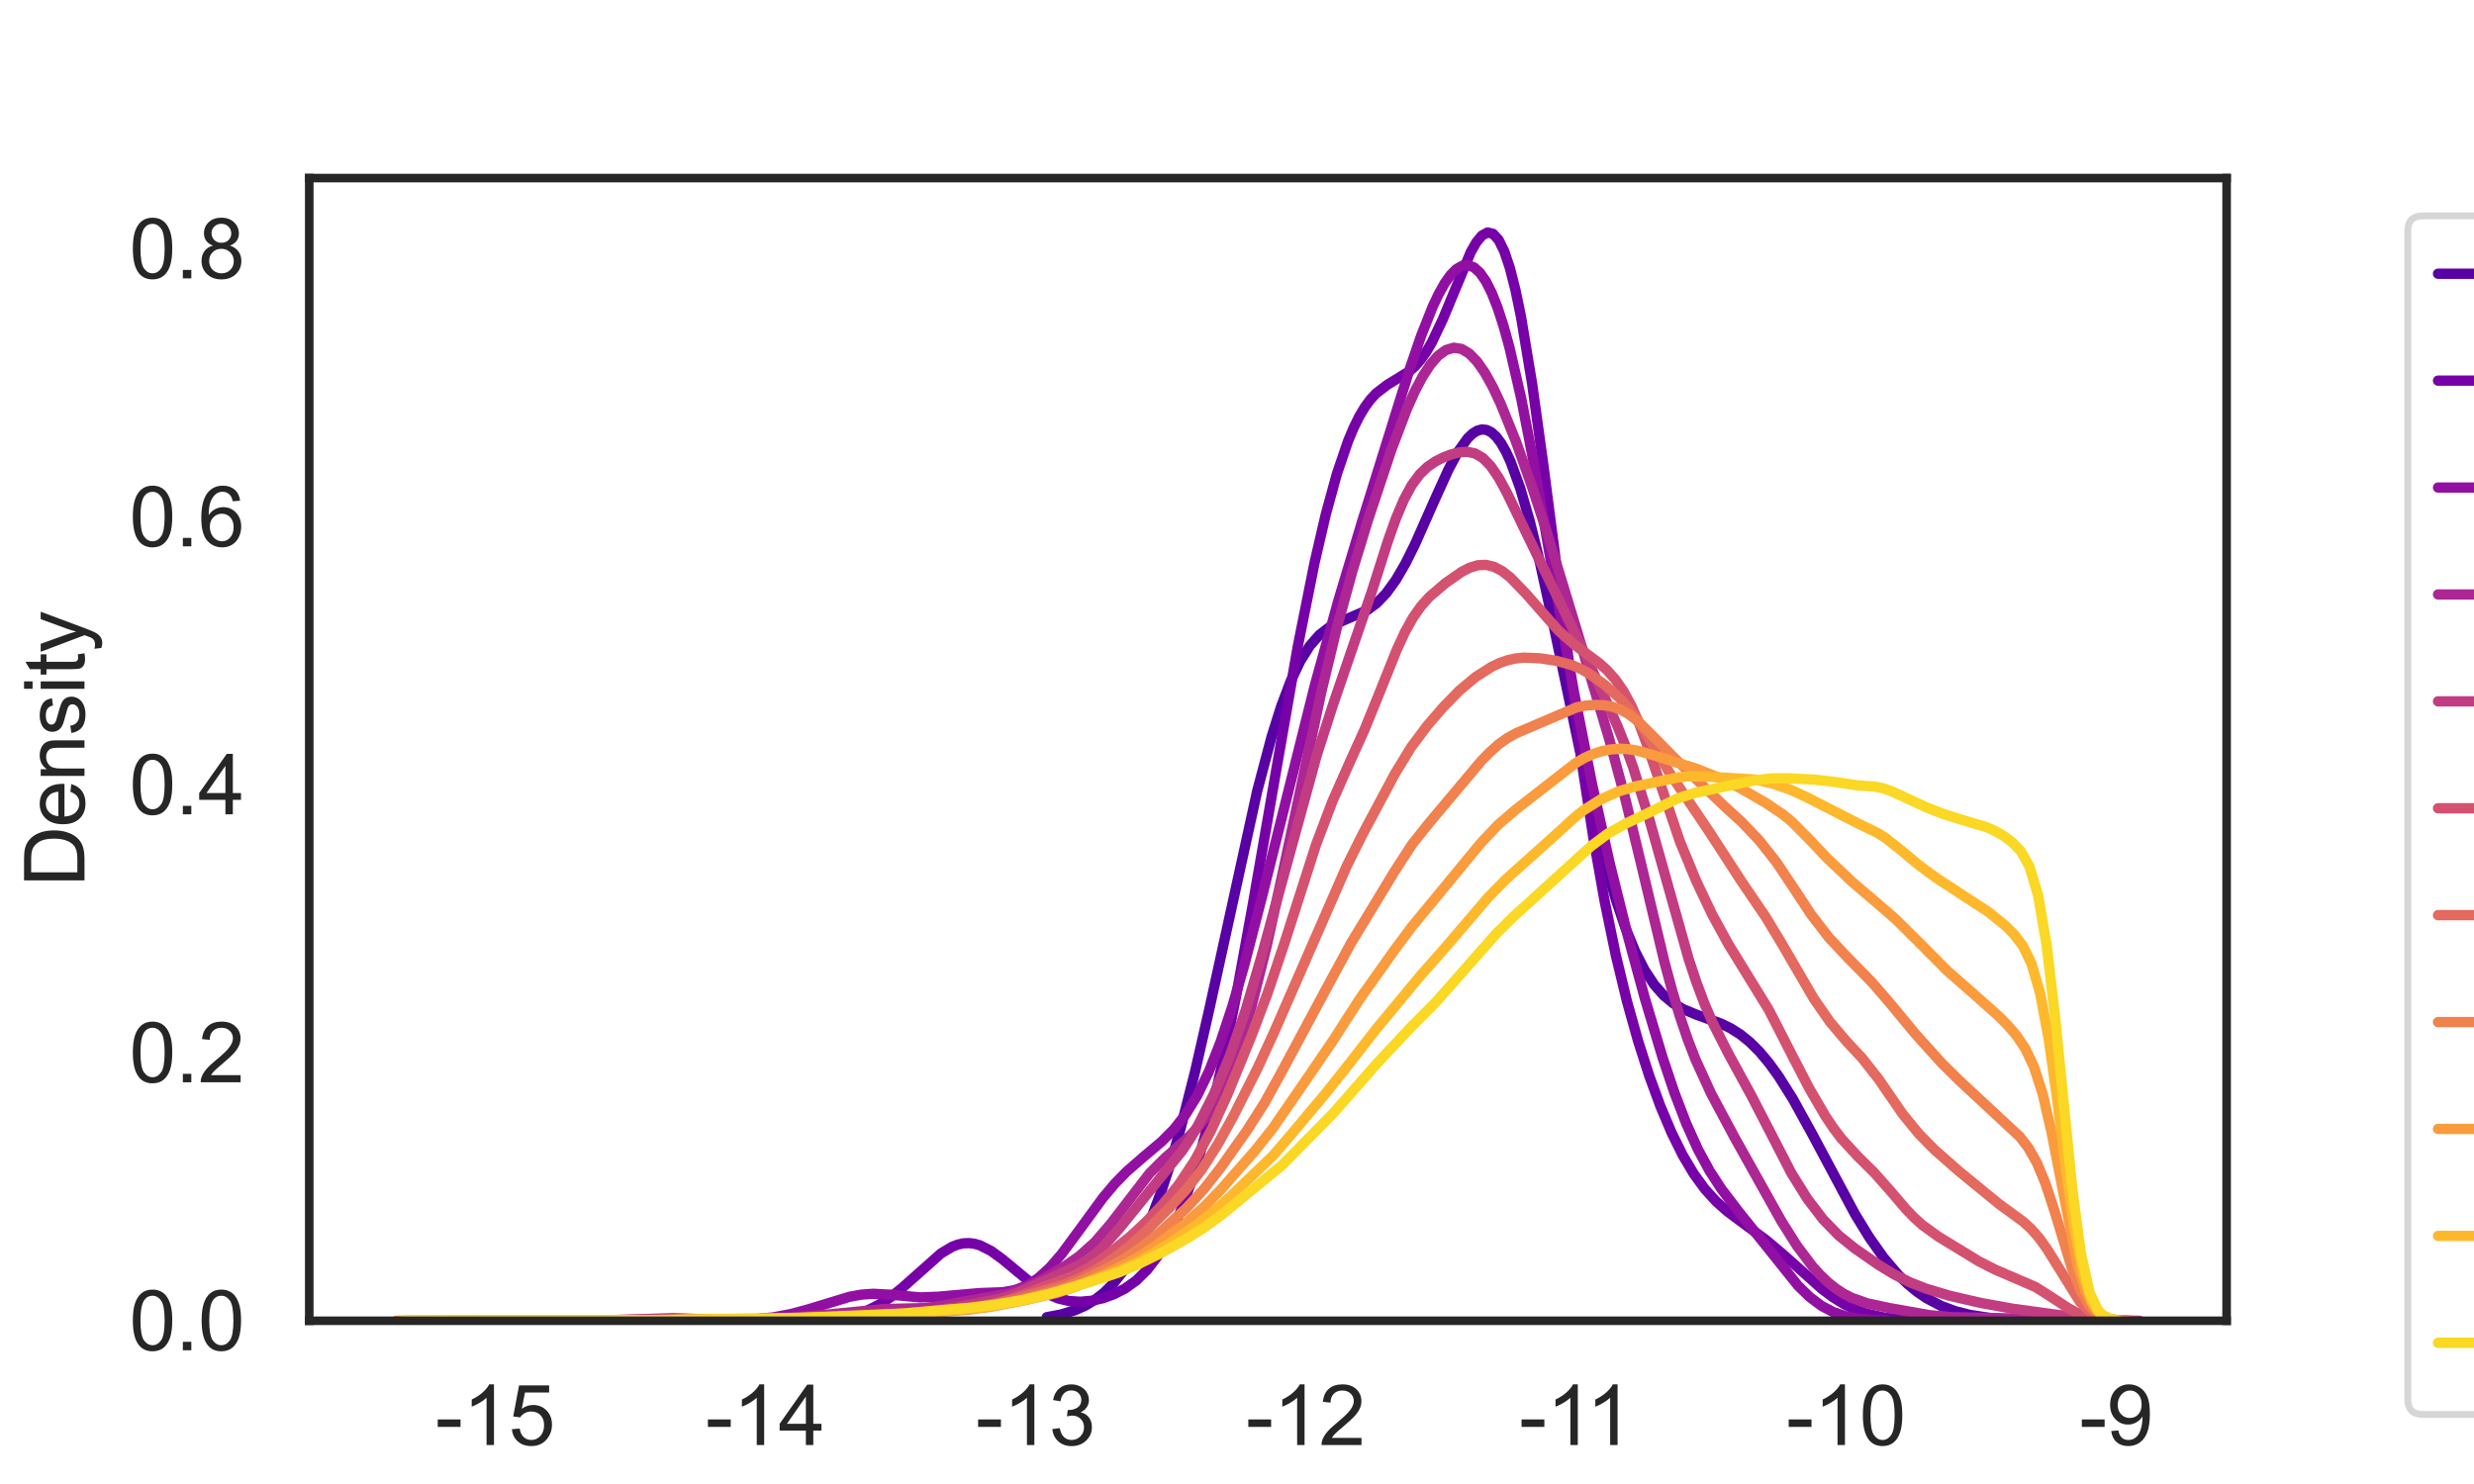 <?xml version="1.0" encoding="utf-8" standalone="no"?>
<!DOCTYPE svg PUBLIC "-//W3C//DTD SVG 1.1//EN"
  "http://www.w3.org/Graphics/SVG/1.1/DTD/svg11.dtd">
<svg xmlns:xlink="http://www.w3.org/1999/xlink" width="360pt" height="216pt" viewBox="0 0 360 216" xmlns="http://www.w3.org/2000/svg" version="1.1">
 <defs>
  <style type="text/css">*{stroke-linejoin: round; stroke-linecap: butt}</style>
 </defs>
 <g id="figure_1">
  <g id="patch_1">
   <path d="M 0 216 
L 360 216 
L 360 0 
L 0 0 
z
" style="fill: #ffffff"/>
  </g>
  <g id="axes_1">
   <g id="patch_2">
    <path d="M 45 192.24 
L 324 192.24 
L 324 25.92 
L 45 25.92 
z
" style="fill: #ffffff"/>
   </g>
   <g id="matplotlib.axis_1">
    <g id="xtick_1">
     <g id="text_1">
      <!-- -15 -->
      <g style="fill: #262626" transform="translate(63.307 210.329) scale(0.12 -0.12)">
       <defs>
        <path id="ArialMT-2d" d="M 203 1375 
L 203 1941 
L 1931 1941 
L 1931 1375 
L 203 1375 
z
" transform="scale(0.016)"/>
        <path id="ArialMT-31" d="M 2384 0 
L 1822 0 
L 1822 3584 
Q 1619 3391 1289 3197 
Q 959 3003 697 2906 
L 697 3450 
Q 1169 3672 1522 3987 
Q 1875 4303 2022 4600 
L 2384 4600 
L 2384 0 
z
" transform="scale(0.016)"/>
        <path id="ArialMT-35" d="M 266 1200 
L 856 1250 
Q 922 819 1161 601 
Q 1400 384 1738 384 
Q 2144 384 2425 690 
Q 2706 997 2706 1503 
Q 2706 1984 2436 2262 
Q 2166 2541 1728 2541 
Q 1456 2541 1237 2417 
Q 1019 2294 894 2097 
L 366 2166 
L 809 4519 
L 3088 4519 
L 3088 3981 
L 1259 3981 
L 1013 2750 
Q 1425 3038 1878 3038 
Q 2478 3038 2890 2622 
Q 3303 2206 3303 1553 
Q 3303 931 2941 478 
Q 2500 -78 1738 -78 
Q 1113 -78 717 272 
Q 322 622 266 1200 
z
" transform="scale(0.016)"/>
       </defs>
       <use xlink:href="#ArialMT-2d"/>
       <use xlink:href="#ArialMT-31" x="33.301"/>
       <use xlink:href="#ArialMT-35" x="88.916"/>
      </g>
     </g>
    </g>
    <g id="xtick_2">
     <g id="text_2">
      <!-- -14 -->
      <g style="fill: #262626" transform="translate(102.623 210.329) scale(0.12 -0.12)">
       <defs>
        <path id="ArialMT-34" d="M 2069 0 
L 2069 1097 
L 81 1097 
L 81 1613 
L 2172 4581 
L 2631 4581 
L 2631 1613 
L 3250 1613 
L 3250 1097 
L 2631 1097 
L 2631 0 
L 2069 0 
z
M 2069 1613 
L 2069 3678 
L 634 1613 
L 2069 1613 
z
" transform="scale(0.016)"/>
       </defs>
       <use xlink:href="#ArialMT-2d"/>
       <use xlink:href="#ArialMT-31" x="33.301"/>
       <use xlink:href="#ArialMT-34" x="88.916"/>
      </g>
     </g>
    </g>
    <g id="xtick_3">
     <g id="text_3">
      <!-- -13 -->
      <g style="fill: #262626" transform="translate(141.94 210.329) scale(0.12 -0.12)">
       <defs>
        <path id="ArialMT-33" d="M 269 1209 
L 831 1284 
Q 928 806 1161 595 
Q 1394 384 1728 384 
Q 2125 384 2398 659 
Q 2672 934 2672 1341 
Q 2672 1728 2419 1979 
Q 2166 2231 1775 2231 
Q 1616 2231 1378 2169 
L 1441 2663 
Q 1497 2656 1531 2656 
Q 1891 2656 2178 2843 
Q 2466 3031 2466 3422 
Q 2466 3731 2256 3934 
Q 2047 4138 1716 4138 
Q 1388 4138 1169 3931 
Q 950 3725 888 3313 
L 325 3413 
Q 428 3978 793 4289 
Q 1159 4600 1703 4600 
Q 2078 4600 2393 4439 
Q 2709 4278 2876 4000 
Q 3044 3722 3044 3409 
Q 3044 3113 2884 2869 
Q 2725 2625 2413 2481 
Q 2819 2388 3044 2092 
Q 3269 1797 3269 1353 
Q 3269 753 2831 336 
Q 2394 -81 1725 -81 
Q 1122 -81 723 278 
Q 325 638 269 1209 
z
" transform="scale(0.016)"/>
       </defs>
       <use xlink:href="#ArialMT-2d"/>
       <use xlink:href="#ArialMT-31" x="33.301"/>
       <use xlink:href="#ArialMT-33" x="88.916"/>
      </g>
     </g>
    </g>
    <g id="xtick_4">
     <g id="text_4">
      <!-- -12 -->
      <g style="fill: #262626" transform="translate(181.257 210.329) scale(0.12 -0.12)">
       <defs>
        <path id="ArialMT-32" d="M 3222 541 
L 3222 0 
L 194 0 
Q 188 203 259 391 
Q 375 700 629 1000 
Q 884 1300 1366 1694 
Q 2113 2306 2375 2664 
Q 2638 3022 2638 3341 
Q 2638 3675 2398 3904 
Q 2159 4134 1775 4134 
Q 1369 4134 1125 3890 
Q 881 3647 878 3216 
L 300 3275 
Q 359 3922 746 4261 
Q 1134 4600 1788 4600 
Q 2447 4600 2831 4234 
Q 3216 3869 3216 3328 
Q 3216 3053 3103 2787 
Q 2991 2522 2730 2228 
Q 2469 1934 1863 1422 
Q 1356 997 1212 845 
Q 1069 694 975 541 
L 3222 541 
z
" transform="scale(0.016)"/>
       </defs>
       <use xlink:href="#ArialMT-2d"/>
       <use xlink:href="#ArialMT-31" x="33.301"/>
       <use xlink:href="#ArialMT-32" x="88.916"/>
      </g>
     </g>
    </g>
    <g id="xtick_5">
     <g id="text_5">
      <!-- -11 -->
      <g style="fill: #262626" transform="translate(221.017 210.329) scale(0.12 -0.12)">
       <use xlink:href="#ArialMT-2d"/>
       <use xlink:href="#ArialMT-31" x="33.301"/>
       <use xlink:href="#ArialMT-31" x="81.541"/>
      </g>
     </g>
    </g>
    <g id="xtick_6">
     <g id="text_6">
      <!-- -10 -->
      <g style="fill: #262626" transform="translate(259.891 210.329) scale(0.12 -0.12)">
       <defs>
        <path id="ArialMT-30" d="M 266 2259 
Q 266 3072 433 3567 
Q 600 4063 929 4331 
Q 1259 4600 1759 4600 
Q 2128 4600 2406 4451 
Q 2684 4303 2865 4023 
Q 3047 3744 3150 3342 
Q 3253 2941 3253 2259 
Q 3253 1453 3087 958 
Q 2922 463 2592 192 
Q 2263 -78 1759 -78 
Q 1097 -78 719 397 
Q 266 969 266 2259 
z
M 844 2259 
Q 844 1131 1108 757 
Q 1372 384 1759 384 
Q 2147 384 2411 759 
Q 2675 1134 2675 2259 
Q 2675 3391 2411 3762 
Q 2147 4134 1753 4134 
Q 1366 4134 1134 3806 
Q 844 3388 844 2259 
z
" transform="scale(0.016)"/>
       </defs>
       <use xlink:href="#ArialMT-2d"/>
       <use xlink:href="#ArialMT-31" x="33.301"/>
       <use xlink:href="#ArialMT-30" x="88.916"/>
      </g>
     </g>
    </g>
    <g id="xtick_7">
     <g id="text_7">
      <!-- -9 -->
      <g style="fill: #262626" transform="translate(302.544 210.329) scale(0.12 -0.12)">
       <defs>
        <path id="ArialMT-39" d="M 350 1059 
L 891 1109 
Q 959 728 1153 556 
Q 1347 384 1650 384 
Q 1909 384 2104 503 
Q 2300 622 2425 820 
Q 2550 1019 2634 1356 
Q 2719 1694 2719 2044 
Q 2719 2081 2716 2156 
Q 2547 1888 2255 1720 
Q 1963 1553 1622 1553 
Q 1053 1553 659 1965 
Q 266 2378 266 3053 
Q 266 3750 677 4175 
Q 1088 4600 1706 4600 
Q 2153 4600 2523 4359 
Q 2894 4119 3086 3673 
Q 3278 3228 3278 2384 
Q 3278 1506 3087 986 
Q 2897 466 2520 194 
Q 2144 -78 1638 -78 
Q 1100 -78 759 220 
Q 419 519 350 1059 
z
M 2653 3081 
Q 2653 3566 2395 3850 
Q 2138 4134 1775 4134 
Q 1400 4134 1122 3828 
Q 844 3522 844 3034 
Q 844 2597 1108 2323 
Q 1372 2050 1759 2050 
Q 2150 2050 2401 2323 
Q 2653 2597 2653 3081 
z
" transform="scale(0.016)"/>
       </defs>
       <use xlink:href="#ArialMT-2d"/>
       <use xlink:href="#ArialMT-39" x="33.301"/>
      </g>
     </g>
    </g>
    <g id="text_8">
     <!-- score -->
     <g style="fill: #262626" transform="translate(169.829 225.304) scale(0.12 -0.12)">
      <defs>
       <path id="ArialMT-73" d="M 197 991 
L 753 1078 
Q 800 744 1014 566 
Q 1228 388 1613 388 
Q 2000 388 2187 545 
Q 2375 703 2375 916 
Q 2375 1106 2209 1216 
Q 2094 1291 1634 1406 
Q 1016 1563 777 1677 
Q 538 1791 414 1992 
Q 291 2194 291 2438 
Q 291 2659 392 2848 
Q 494 3038 669 3163 
Q 800 3259 1026 3326 
Q 1253 3394 1513 3394 
Q 1903 3394 2198 3281 
Q 2494 3169 2634 2976 
Q 2775 2784 2828 2463 
L 2278 2388 
Q 2241 2644 2061 2787 
Q 1881 2931 1553 2931 
Q 1166 2931 1000 2803 
Q 834 2675 834 2503 
Q 834 2394 903 2306 
Q 972 2216 1119 2156 
Q 1203 2125 1616 2013 
Q 2213 1853 2448 1751 
Q 2684 1650 2818 1456 
Q 2953 1263 2953 975 
Q 2953 694 2789 445 
Q 2625 197 2315 61 
Q 2006 -75 1616 -75 
Q 969 -75 630 194 
Q 291 463 197 991 
z
" transform="scale(0.016)"/>
       <path id="ArialMT-63" d="M 2588 1216 
L 3141 1144 
Q 3050 572 2676 248 
Q 2303 -75 1759 -75 
Q 1078 -75 664 370 
Q 250 816 250 1647 
Q 250 2184 428 2587 
Q 606 2991 970 3192 
Q 1334 3394 1763 3394 
Q 2303 3394 2647 3120 
Q 2991 2847 3088 2344 
L 2541 2259 
Q 2463 2594 2264 2762 
Q 2066 2931 1784 2931 
Q 1359 2931 1093 2626 
Q 828 2322 828 1663 
Q 828 994 1084 691 
Q 1341 388 1753 388 
Q 2084 388 2306 591 
Q 2528 794 2588 1216 
z
" transform="scale(0.016)"/>
       <path id="ArialMT-6f" d="M 213 1659 
Q 213 2581 725 3025 
Q 1153 3394 1769 3394 
Q 2453 3394 2887 2945 
Q 3322 2497 3322 1706 
Q 3322 1066 3130 698 
Q 2938 331 2570 128 
Q 2203 -75 1769 -75 
Q 1072 -75 642 372 
Q 213 819 213 1659 
z
M 791 1659 
Q 791 1022 1069 705 
Q 1347 388 1769 388 
Q 2188 388 2466 706 
Q 2744 1025 2744 1678 
Q 2744 2294 2464 2611 
Q 2184 2928 1769 2928 
Q 1347 2928 1069 2612 
Q 791 2297 791 1659 
z
" transform="scale(0.016)"/>
       <path id="ArialMT-72" d="M 416 0 
L 416 3319 
L 922 3319 
L 922 2816 
Q 1116 3169 1280 3281 
Q 1444 3394 1641 3394 
Q 1925 3394 2219 3213 
L 2025 2691 
Q 1819 2813 1613 2813 
Q 1428 2813 1281 2702 
Q 1134 2591 1072 2394 
Q 978 2094 978 1738 
L 978 0 
L 416 0 
z
" transform="scale(0.016)"/>
       <path id="ArialMT-65" d="M 2694 1069 
L 3275 997 
Q 3138 488 2766 206 
Q 2394 -75 1816 -75 
Q 1088 -75 661 373 
Q 234 822 234 1631 
Q 234 2469 665 2931 
Q 1097 3394 1784 3394 
Q 2450 3394 2872 2941 
Q 3294 2488 3294 1666 
Q 3294 1616 3291 1516 
L 816 1516 
Q 847 969 1125 678 
Q 1403 388 1819 388 
Q 2128 388 2347 550 
Q 2566 713 2694 1069 
z
M 847 1978 
L 2700 1978 
Q 2663 2397 2488 2606 
Q 2219 2931 1791 2931 
Q 1403 2931 1139 2672 
Q 875 2413 847 1978 
z
" transform="scale(0.016)"/>
      </defs>
      <use xlink:href="#ArialMT-73"/>
      <use xlink:href="#ArialMT-63" x="50"/>
      <use xlink:href="#ArialMT-6f" x="100"/>
      <use xlink:href="#ArialMT-72" x="155.615"/>
      <use xlink:href="#ArialMT-65" x="188.916"/>
     </g>
    </g>
   </g>
   <g id="matplotlib.axis_2">
    <g id="ytick_1">
     <g id="text_9">
      <!-- 0.0 -->
      <g style="fill: #262626" transform="translate(18.82 196.535) scale(0.12 -0.12)">
       <defs>
        <path id="ArialMT-2e" d="M 581 0 
L 581 641 
L 1222 641 
L 1222 0 
L 581 0 
z
" transform="scale(0.016)"/>
       </defs>
       <use xlink:href="#ArialMT-30"/>
       <use xlink:href="#ArialMT-2e" x="55.615"/>
       <use xlink:href="#ArialMT-30" x="83.398"/>
      </g>
     </g>
    </g>
    <g id="ytick_2">
     <g id="text_10">
      <!-- 0.2 -->
      <g style="fill: #262626" transform="translate(18.82 157.53) scale(0.12 -0.12)">
       <use xlink:href="#ArialMT-30"/>
       <use xlink:href="#ArialMT-2e" x="55.615"/>
       <use xlink:href="#ArialMT-32" x="83.398"/>
      </g>
     </g>
    </g>
    <g id="ytick_3">
     <g id="text_11">
      <!-- 0.4 -->
      <g style="fill: #262626" transform="translate(18.82 118.526) scale(0.12 -0.12)">
       <use xlink:href="#ArialMT-30"/>
       <use xlink:href="#ArialMT-2e" x="55.615"/>
       <use xlink:href="#ArialMT-34" x="83.398"/>
      </g>
     </g>
    </g>
    <g id="ytick_4">
     <g id="text_12">
      <!-- 0.6 -->
      <g style="fill: #262626" transform="translate(18.82 79.522) scale(0.12 -0.12)">
       <defs>
        <path id="ArialMT-36" d="M 3184 3459 
L 2625 3416 
Q 2550 3747 2413 3897 
Q 2184 4138 1850 4138 
Q 1581 4138 1378 3988 
Q 1113 3794 959 3422 
Q 806 3050 800 2363 
Q 1003 2672 1297 2822 
Q 1591 2972 1913 2972 
Q 2475 2972 2870 2558 
Q 3266 2144 3266 1488 
Q 3266 1056 3080 686 
Q 2894 316 2569 119 
Q 2244 -78 1831 -78 
Q 1128 -78 684 439 
Q 241 956 241 2144 
Q 241 3472 731 4075 
Q 1159 4600 1884 4600 
Q 2425 4600 2770 4297 
Q 3116 3994 3184 3459 
z
M 888 1484 
Q 888 1194 1011 928 
Q 1134 663 1356 523 
Q 1578 384 1822 384 
Q 2178 384 2434 671 
Q 2691 959 2691 1453 
Q 2691 1928 2437 2201 
Q 2184 2475 1800 2475 
Q 1419 2475 1153 2201 
Q 888 1928 888 1484 
z
" transform="scale(0.016)"/>
       </defs>
       <use xlink:href="#ArialMT-30"/>
       <use xlink:href="#ArialMT-2e" x="55.615"/>
       <use xlink:href="#ArialMT-36" x="83.398"/>
      </g>
     </g>
    </g>
    <g id="ytick_5">
     <g id="text_13">
      <!-- 0.8 -->
      <g style="fill: #262626" transform="translate(18.82 40.518) scale(0.12 -0.12)">
       <defs>
        <path id="ArialMT-38" d="M 1131 2484 
Q 781 2613 612 2850 
Q 444 3088 444 3419 
Q 444 3919 803 4259 
Q 1163 4600 1759 4600 
Q 2359 4600 2725 4251 
Q 3091 3903 3091 3403 
Q 3091 3084 2923 2848 
Q 2756 2613 2416 2484 
Q 2838 2347 3058 2040 
Q 3278 1734 3278 1309 
Q 3278 722 2862 322 
Q 2447 -78 1769 -78 
Q 1091 -78 675 323 
Q 259 725 259 1325 
Q 259 1772 486 2073 
Q 713 2375 1131 2484 
z
M 1019 3438 
Q 1019 3113 1228 2906 
Q 1438 2700 1772 2700 
Q 2097 2700 2305 2904 
Q 2513 3109 2513 3406 
Q 2513 3716 2298 3927 
Q 2084 4138 1766 4138 
Q 1444 4138 1231 3931 
Q 1019 3725 1019 3438 
z
M 838 1322 
Q 838 1081 952 856 
Q 1066 631 1291 507 
Q 1516 384 1775 384 
Q 2178 384 2440 643 
Q 2703 903 2703 1303 
Q 2703 1709 2433 1975 
Q 2163 2241 1756 2241 
Q 1359 2241 1098 1978 
Q 838 1716 838 1322 
z
" transform="scale(0.016)"/>
       </defs>
       <use xlink:href="#ArialMT-30"/>
       <use xlink:href="#ArialMT-2e" x="55.615"/>
       <use xlink:href="#ArialMT-38" x="83.398"/>
      </g>
     </g>
    </g>
    <g id="text_14">
     <!-- Density -->
     <g style="fill: #262626" transform="translate(12.294 129.086) rotate(-90) scale(0.12 -0.12)">
      <defs>
       <path id="ArialMT-44" d="M 494 0 
L 494 4581 
L 2072 4581 
Q 2606 4581 2888 4516 
Q 3281 4425 3559 4188 
Q 3922 3881 4101 3404 
Q 4281 2928 4281 2316 
Q 4281 1794 4159 1391 
Q 4038 988 3847 723 
Q 3656 459 3429 307 
Q 3203 156 2883 78 
Q 2563 0 2147 0 
L 494 0 
z
M 1100 541 
L 2078 541 
Q 2531 541 2789 625 
Q 3047 709 3200 863 
Q 3416 1078 3536 1442 
Q 3656 1806 3656 2325 
Q 3656 3044 3420 3430 
Q 3184 3816 2847 3947 
Q 2603 4041 2063 4041 
L 1100 4041 
L 1100 541 
z
" transform="scale(0.016)"/>
       <path id="ArialMT-6e" d="M 422 0 
L 422 3319 
L 928 3319 
L 928 2847 
Q 1294 3394 1984 3394 
Q 2284 3394 2536 3286 
Q 2788 3178 2913 3003 
Q 3038 2828 3088 2588 
Q 3119 2431 3119 2041 
L 3119 0 
L 2556 0 
L 2556 2019 
Q 2556 2363 2490 2533 
Q 2425 2703 2258 2804 
Q 2091 2906 1866 2906 
Q 1506 2906 1245 2678 
Q 984 2450 984 1813 
L 984 0 
L 422 0 
z
" transform="scale(0.016)"/>
       <path id="ArialMT-69" d="M 425 3934 
L 425 4581 
L 988 4581 
L 988 3934 
L 425 3934 
z
M 425 0 
L 425 3319 
L 988 3319 
L 988 0 
L 425 0 
z
" transform="scale(0.016)"/>
       <path id="ArialMT-74" d="M 1650 503 
L 1731 6 
Q 1494 -44 1306 -44 
Q 1000 -44 831 53 
Q 663 150 594 308 
Q 525 466 525 972 
L 525 2881 
L 113 2881 
L 113 3319 
L 525 3319 
L 525 4141 
L 1084 4478 
L 1084 3319 
L 1650 3319 
L 1650 2881 
L 1084 2881 
L 1084 941 
Q 1084 700 1114 631 
Q 1144 563 1211 522 
Q 1278 481 1403 481 
Q 1497 481 1650 503 
z
" transform="scale(0.016)"/>
       <path id="ArialMT-79" d="M 397 -1278 
L 334 -750 
Q 519 -800 656 -800 
Q 844 -800 956 -737 
Q 1069 -675 1141 -563 
Q 1194 -478 1313 -144 
Q 1328 -97 1363 -6 
L 103 3319 
L 709 3319 
L 1400 1397 
Q 1534 1031 1641 628 
Q 1738 1016 1872 1384 
L 2581 3319 
L 3144 3319 
L 1881 -56 
Q 1678 -603 1566 -809 
Q 1416 -1088 1222 -1217 
Q 1028 -1347 759 -1347 
Q 597 -1347 397 -1278 
z
" transform="scale(0.016)"/>
      </defs>
      <use xlink:href="#ArialMT-44"/>
      <use xlink:href="#ArialMT-65" x="72.217"/>
      <use xlink:href="#ArialMT-6e" x="127.832"/>
      <use xlink:href="#ArialMT-73" x="183.447"/>
      <use xlink:href="#ArialMT-69" x="233.447"/>
      <use xlink:href="#ArialMT-74" x="255.664"/>
      <use xlink:href="#ArialMT-79" x="283.447"/>
     </g>
    </g>
   </g>
   <g id="line2d_1">
    <path d="M 152.319 191.719 
L 154.407 191.323 
L 156.494 190.677 
L 157.886 190.052 
L 159.278 189.222 
L 160.67 188.138 
L 162.061 186.749 
L 163.453 184.996 
L 164.845 182.825 
L 166.237 180.182 
L 167.628 177.022 
L 169.02 173.313 
L 170.412 169.039 
L 171.804 164.208 
L 173.891 155.999 
L 175.979 146.852 
L 182.937 115.145 
L 185.025 107.265 
L 186.417 102.84 
L 187.809 99.154 
L 189.2 96.221 
L 190.592 94.003 
L 191.984 92.42 
L 193.375 91.345 
L 194.767 90.624 
L 198.942 88.814 
L 200.334 87.781 
L 201.726 86.329 
L 203.118 84.407 
L 204.509 82.017 
L 205.901 79.221 
L 208.685 72.931 
L 210.772 68.339 
L 212.164 65.752 
L 213.556 63.803 
L 214.252 63.132 
L 214.947 62.693 
L 215.643 62.504 
L 216.339 62.581 
L 217.035 62.935 
L 217.731 63.575 
L 218.427 64.504 
L 219.123 65.722 
L 219.818 67.225 
L 221.21 71.049 
L 222.602 75.864 
L 223.994 81.507 
L 226.081 91.074 
L 231.648 117.642 
L 233.736 126.096 
L 235.128 130.921 
L 236.519 135.04 
L 237.911 138.448 
L 239.303 141.18 
L 240.695 143.297 
L 242.086 144.884 
L 243.478 146.038 
L 244.87 146.865 
L 246.957 147.73 
L 250.437 148.988 
L 251.828 149.67 
L 253.22 150.55 
L 254.612 151.669 
L 256.004 153.052 
L 257.395 154.707 
L 258.787 156.625 
L 260.875 159.945 
L 263.658 164.977 
L 269.921 176.704 
L 272.009 180.11 
L 274.096 183.063 
L 276.184 185.517 
L 277.576 186.875 
L 278.967 188.021 
L 280.359 188.971 
L 282.447 190.072 
L 284.534 190.85 
L 286.622 191.378 
L 289.405 191.808 
L 290.797 191.941 
L 290.797 191.941 
" clip-path="url(#pe34cc90777)" style="fill: none; stroke: #5801a4; stroke-width: 1.5; stroke-linecap: round"/>
   </g>
   <g id="line2d_2">
    <path d="M 117.439 192.176 
L 120.685 191.996 
L 123.12 191.657 
L 124.743 191.26 
L 126.366 190.674 
L 127.989 189.858 
L 129.613 188.793 
L 131.236 187.495 
L 136.917 182.445 
L 138.54 181.473 
L 139.352 181.16 
L 140.163 180.979 
L 140.975 180.936 
L 141.786 181.032 
L 142.598 181.262 
L 144.221 182.081 
L 145.844 183.266 
L 150.714 187.291 
L 152.337 188.292 
L 153.96 188.987 
L 155.583 189.372 
L 157.206 189.472 
L 158.83 189.328 
L 160.453 188.965 
L 162.076 188.386 
L 163.699 187.555 
L 165.322 186.396 
L 166.945 184.807 
L 168.569 182.667 
L 170.192 179.852 
L 171.815 176.254 
L 173.438 171.785 
L 175.061 166.388 
L 176.684 160.043 
L 178.308 152.779 
L 179.931 144.677 
L 182.365 131.289 
L 188.858 94.013 
L 191.293 81.866 
L 192.916 74.882 
L 194.539 68.961 
L 196.162 64.199 
L 196.974 62.265 
L 197.785 60.624 
L 198.597 59.261 
L 199.409 58.156 
L 200.22 57.276 
L 201.843 56.025 
L 205.09 54.031 
L 205.901 53.301 
L 206.713 52.379 
L 207.524 51.235 
L 208.336 49.858 
L 209.959 46.443 
L 214.017 36.683 
L 214.829 35.264 
L 215.64 34.281 
L 216.452 33.84 
L 217.263 34.03 
L 218.075 34.924 
L 218.887 36.568 
L 219.698 38.985 
L 220.51 42.168 
L 221.321 46.083 
L 222.944 55.855 
L 224.568 67.59 
L 230.249 111.463 
L 231.872 122.015 
L 233.495 131.172 
L 235.118 139.014 
L 236.741 145.73 
L 238.365 151.531 
L 239.988 156.589 
L 241.611 161.016 
L 243.234 164.862 
L 244.857 168.145 
L 246.48 170.878 
L 248.104 173.097 
L 249.727 174.874 
L 251.35 176.316 
L 253.785 178.133 
L 257.031 180.526 
L 259.466 182.577 
L 265.147 187.642 
L 266.77 188.846 
L 268.393 189.843 
L 270.016 190.623 
L 271.639 191.199 
L 274.074 191.749 
L 276.509 192.032 
L 278.944 192.161 
L 278.944 192.161 
" clip-path="url(#pe34cc90777)" style="fill: none; stroke: #7701a8; stroke-width: 1.5; stroke-linecap: round"/>
   </g>
   <g id="line2d_3">
    <path d="M 103.909 192.226 
L 109.052 192.089 
L 112.482 191.752 
L 115.053 191.269 
L 117.625 190.577 
L 123.626 188.747 
L 125.341 188.436 
L 127.055 188.313 
L 129.627 188.449 
L 133.914 188.839 
L 136.485 188.741 
L 142.486 188.212 
L 145.916 188.087 
L 147.63 187.79 
L 149.345 187.146 
L 151.059 186.056 
L 152.774 184.496 
L 154.488 182.514 
L 157.06 179.034 
L 160.489 174.343 
L 162.204 172.303 
L 163.919 170.543 
L 166.49 168.306 
L 169.062 166.137 
L 170.777 164.418 
L 172.491 162.254 
L 174.206 159.471 
L 175.921 155.938 
L 177.635 151.581 
L 179.35 146.395 
L 181.064 140.461 
L 183.636 130.527 
L 191.352 99.65 
L 194.781 87.311 
L 198.21 75.907 
L 205.068 53.904 
L 206.783 48.9 
L 208.497 44.58 
L 209.355 42.772 
L 210.212 41.247 
L 211.069 40.038 
L 211.926 39.174 
L 212.784 38.685 
L 213.641 38.596 
L 214.498 38.928 
L 215.356 39.703 
L 216.213 40.937 
L 217.07 42.639 
L 217.927 44.814 
L 218.785 47.458 
L 219.642 50.557 
L 221.356 58.003 
L 223.071 66.807 
L 226.5 86.45 
L 229.072 100.939 
L 231.644 114.028 
L 234.216 125.57 
L 236.788 135.904 
L 239.359 145.354 
L 241.931 153.932 
L 243.646 159.027 
L 245.36 163.504 
L 247.075 167.304 
L 248.79 170.456 
L 250.504 173.083 
L 253.076 176.452 
L 261.649 187.144 
L 263.363 188.805 
L 265.078 190.086 
L 266.792 190.987 
L 268.507 191.566 
L 270.222 191.906 
L 272.793 192.14 
L 274.508 192.2 
L 274.508 192.2 
" clip-path="url(#pe34cc90777)" style="fill: none; stroke: #920fa3; stroke-width: 1.5; stroke-linecap: round"/>
   </g>
   <g id="line2d_4">
    <path d="M 82.193 192.237 
L 90.135 192.113 
L 98.077 191.856 
L 103.75 192.073 
L 108.289 192.143 
L 112.827 191.971 
L 118.5 191.525 
L 128.711 190.529 
L 134.384 190.398 
L 136.654 190.119 
L 146.865 188.257 
L 149.134 187.453 
L 151.404 186.356 
L 154.807 184.394 
L 157.077 182.818 
L 159.346 180.779 
L 161.615 178.141 
L 167.288 170.767 
L 169.557 168.518 
L 172.961 165.501 
L 174.096 164.315 
L 175.23 162.919 
L 176.365 161.248 
L 177.499 159.237 
L 178.634 156.825 
L 179.769 153.961 
L 180.903 150.61 
L 182.038 146.766 
L 184.307 137.734 
L 186.576 127.408 
L 192.249 100.799 
L 194.519 91.405 
L 196.788 83.127 
L 199.057 75.698 
L 202.461 65.469 
L 204.73 59.503 
L 205.865 56.967 
L 206.999 54.809 
L 208.134 53.067 
L 209.268 51.773 
L 210.403 50.949 
L 211.538 50.614 
L 212.672 50.784 
L 213.807 51.462 
L 214.941 52.634 
L 216.076 54.269 
L 217.211 56.316 
L 218.345 58.716 
L 220.614 64.327 
L 222.884 70.701 
L 225.153 77.641 
L 229.691 92.576 
L 234.23 107.824 
L 236.499 116.231 
L 238.768 125.606 
L 242.172 139.902 
L 243.307 144.13 
L 244.441 147.92 
L 245.576 151.261 
L 246.71 154.195 
L 248.98 159.162 
L 252.383 165.522 
L 259.191 177.695 
L 261.46 181.299 
L 263.729 184.312 
L 264.864 185.565 
L 265.999 186.645 
L 267.133 187.553 
L 268.268 188.295 
L 269.402 188.885 
L 271.672 189.691 
L 275.076 190.417 
L 280.749 191.42 
L 284.152 191.723 
L 288.691 191.807 
L 295.498 191.949 
L 304.575 192.223 
L 307.979 192.238 
L 307.979 192.238 
" clip-path="url(#pe34cc90777)" style="fill: none; stroke: #ac2694; stroke-width: 1.5; stroke-linecap: round"/>
   </g>
   <g id="line2d_5">
    <path d="M 82.24 192.238 
L 90.298 192.12 
L 96.054 191.999 
L 109.868 192.012 
L 131.74 191.126 
L 135.193 190.867 
L 138.646 190.346 
L 145.553 189.05 
L 147.856 188.27 
L 152.46 186.215 
L 157.065 184.12 
L 158.216 183.403 
L 159.367 182.52 
L 160.518 181.457 
L 162.82 178.875 
L 172.03 167.479 
L 173.181 165.743 
L 174.332 163.8 
L 176.634 159.25 
L 178.936 153.741 
L 181.239 147.092 
L 183.541 139.305 
L 191.599 109.945 
L 193.901 102.775 
L 199.657 85.983 
L 201.959 78.744 
L 203.111 75.504 
L 204.262 72.771 
L 205.413 70.631 
L 206.564 69.06 
L 207.715 67.951 
L 208.866 67.165 
L 210.017 66.584 
L 211.169 66.144 
L 212.32 65.846 
L 213.471 65.759 
L 214.622 65.991 
L 215.773 66.659 
L 216.924 67.841 
L 218.075 69.532 
L 219.227 71.637 
L 230.738 95.393 
L 235.343 105.642 
L 236.494 108.516 
L 237.645 111.697 
L 239.947 119.073 
L 245.703 139.521 
L 246.854 142.984 
L 248.005 146.05 
L 249.156 148.733 
L 251.459 153.27 
L 254.912 159.595 
L 260.668 170.751 
L 262.97 174.453 
L 265.272 177.474 
L 267.575 179.835 
L 269.877 181.696 
L 273.33 184.09 
L 275.633 185.5 
L 277.935 186.655 
L 280.237 187.556 
L 283.691 188.598 
L 288.295 189.663 
L 292.9 190.489 
L 304.411 192.069 
L 307.865 192.212 
L 311.318 192.238 
L 311.318 192.238 
" clip-path="url(#pe34cc90777)" style="fill: none; stroke: #c23c81; stroke-width: 1.5; stroke-linecap: round"/>
   </g>
   <g id="line2d_6">
    <path d="M 76.216 192.24 
L 91.51 192.147 
L 99.745 192.078 
L 111.509 192.03 
L 127.979 191.506 
L 142.096 190.322 
L 144.449 189.874 
L 146.802 189.166 
L 156.213 185.725 
L 158.566 184.465 
L 160.919 182.836 
L 164.448 179.991 
L 166.801 177.813 
L 169.154 175.342 
L 171.507 172.448 
L 173.859 168.907 
L 176.212 164.558 
L 178.565 159.417 
L 182.094 150.791 
L 184.447 144.568 
L 186.8 137.594 
L 191.506 122.92 
L 193.859 116.699 
L 196.211 111.38 
L 198.564 106.186 
L 200.917 100.391 
L 203.27 94.518 
L 204.446 91.976 
L 205.623 89.867 
L 206.799 88.2 
L 207.976 86.894 
L 210.328 84.877 
L 212.681 83.238 
L 213.858 82.635 
L 215.034 82.273 
L 216.211 82.216 
L 217.387 82.495 
L 218.563 83.111 
L 219.74 84.022 
L 222.093 86.458 
L 226.798 91.81 
L 229.151 93.884 
L 232.68 96.5 
L 233.857 97.558 
L 235.033 98.875 
L 236.21 100.565 
L 237.386 102.73 
L 238.563 105.425 
L 239.739 108.605 
L 244.445 122.48 
L 246.798 128.174 
L 249.15 133.126 
L 251.503 137.426 
L 257.385 146.986 
L 260.915 153.878 
L 263.267 158.41 
L 265.62 162.446 
L 266.797 164.201 
L 267.973 165.752 
L 270.326 168.31 
L 272.679 170.635 
L 275.032 173.285 
L 277.384 176.04 
L 278.561 177.257 
L 279.737 178.313 
L 282.09 180.016 
L 287.972 183.597 
L 290.325 184.797 
L 296.207 187.332 
L 298.56 188.83 
L 300.913 190.377 
L 302.089 191.009 
L 303.266 191.491 
L 304.442 191.823 
L 306.795 192.143 
L 310.324 192.235 
L 310.324 192.235 
" clip-path="url(#pe34cc90777)" style="fill: none; stroke: #d45270; stroke-width: 1.5; stroke-linecap: round"/>
   </g>
   <g id="line2d_7">
    <path d="M 76.362 192.24 
L 93.947 192.129 
L 102.154 192.108 
L 113.877 192.04 
L 122.084 191.837 
L 125.601 191.731 
L 130.29 191.278 
L 136.152 190.756 
L 140.841 190.374 
L 144.358 189.839 
L 147.875 189.011 
L 154.91 186.971 
L 157.254 186.016 
L 159.599 184.755 
L 161.944 183.232 
L 164.288 181.431 
L 166.633 179.319 
L 170.15 175.815 
L 172.495 173.281 
L 174.839 170.271 
L 177.184 166.59 
L 179.529 162.343 
L 183.046 155.36 
L 185.391 150.255 
L 195.942 126.114 
L 198.286 121.405 
L 202.976 112.623 
L 205.32 108.78 
L 207.665 105.637 
L 210.01 102.922 
L 212.355 100.517 
L 214.699 98.558 
L 217.044 97.058 
L 218.216 96.499 
L 219.389 96.091 
L 220.561 95.835 
L 221.733 95.72 
L 224.078 95.814 
L 226.423 96.177 
L 228.767 96.817 
L 229.94 97.322 
L 231.112 97.976 
L 233.457 99.642 
L 235.802 101.713 
L 236.974 103.01 
L 238.146 104.561 
L 240.491 108.354 
L 242.836 112.324 
L 245.18 115.815 
L 248.697 121.027 
L 253.387 128.257 
L 256.904 133.427 
L 259.248 137.307 
L 263.938 145.36 
L 266.283 148.741 
L 268.627 151.505 
L 270.972 154.025 
L 273.317 157.001 
L 276.834 162.111 
L 279.178 164.984 
L 281.523 167.37 
L 285.04 170.462 
L 290.902 175.259 
L 294.419 177.827 
L 295.591 178.9 
L 296.764 180.243 
L 297.936 181.902 
L 302.625 189.428 
L 303.798 190.632 
L 304.97 191.415 
L 306.142 191.863 
L 307.315 192.087 
L 309.659 192.222 
L 309.659 192.222 
" clip-path="url(#pe34cc90777)" style="fill: none; stroke: #e4695e; stroke-width: 1.5; stroke-linecap: round"/>
   </g>
   <g id="line2d_8">
    <path d="M 57.682 192.24 
L 96.837 192.126 
L 115.783 191.953 
L 122.098 191.818 
L 127.15 191.687 
L 141.044 190.608 
L 144.833 190.044 
L 148.622 189.162 
L 154.937 187.398 
L 157.463 186.39 
L 161.253 184.533 
L 163.779 183.109 
L 166.305 181.372 
L 168.831 179.305 
L 172.62 175.855 
L 175.146 173.124 
L 177.672 169.886 
L 181.462 164.517 
L 183.988 160.557 
L 186.514 155.991 
L 192.829 144.206 
L 196.618 137.224 
L 202.934 126.818 
L 205.46 122.918 
L 207.986 119.751 
L 215.564 110.728 
L 216.827 109.443 
L 218.09 108.32 
L 219.353 107.413 
L 220.616 106.723 
L 229.458 102.946 
L 230.721 102.703 
L 231.984 102.604 
L 233.247 102.636 
L 234.51 102.832 
L 235.773 103.256 
L 237.036 103.958 
L 238.299 104.935 
L 240.825 107.448 
L 243.352 110.027 
L 248.404 114.949 
L 250.93 117.353 
L 253.456 119.662 
L 255.982 122.308 
L 258.508 125.52 
L 261.034 129.302 
L 263.56 133.137 
L 266.087 136.416 
L 268.613 139.117 
L 272.402 142.986 
L 274.928 145.908 
L 278.717 150.491 
L 282.506 154.698 
L 285.032 157.203 
L 293.874 165.415 
L 295.137 167.035 
L 296.4 169.262 
L 297.663 172.312 
L 298.926 176.157 
L 301.452 184.474 
L 302.715 187.75 
L 303.978 189.981 
L 305.241 191.26 
L 306.504 191.876 
L 307.768 192.125 
L 309.031 192.209 
L 309.031 192.209 
" clip-path="url(#pe34cc90777)" style="fill: none; stroke: #f1814d; stroke-width: 1.5; stroke-linecap: round"/>
   </g>
   <g id="line2d_9">
    <path d="M 58.169 192.24 
L 94.656 192.136 
L 109.754 192.07 
L 116.045 191.941 
L 131.144 191.363 
L 143.725 190.263 
L 148.758 189.332 
L 153.791 188.164 
L 156.307 187.351 
L 160.082 185.756 
L 163.856 183.969 
L 166.373 182.524 
L 168.889 180.778 
L 172.664 177.909 
L 175.18 175.683 
L 177.697 173.09 
L 182.729 167.359 
L 185.246 164.17 
L 190.278 156.863 
L 194.053 151.319 
L 197.828 145.442 
L 202.86 138.353 
L 205.377 134.965 
L 215.442 122.753 
L 217.959 120.08 
L 220.475 117.907 
L 229.282 111.057 
L 230.541 110.326 
L 231.799 109.755 
L 233.057 109.346 
L 234.315 109.092 
L 235.573 108.988 
L 236.831 109.033 
L 238.09 109.219 
L 240.606 109.919 
L 244.381 111.113 
L 246.897 111.903 
L 250.672 113.422 
L 253.188 114.692 
L 256.962 116.881 
L 259.479 118.568 
L 260.737 119.608 
L 263.253 122.134 
L 265.77 124.813 
L 269.544 128.386 
L 273.319 131.601 
L 275.835 133.788 
L 279.61 137.527 
L 283.384 141.332 
L 287.159 144.639 
L 290.934 147.998 
L 292.192 149.28 
L 293.45 150.755 
L 294.708 152.626 
L 295.966 155.274 
L 297.225 159.178 
L 298.483 164.601 
L 302.257 183.863 
L 303.515 188.003 
L 304.774 190.42 
L 306.032 191.581 
L 307.29 192.04 
L 308.548 192.19 
L 308.548 192.19 
" clip-path="url(#pe34cc90777)" style="fill: none; stroke: #fa9b3d; stroke-width: 1.5; stroke-linecap: round"/>
   </g>
   <g id="line2d_10">
    <path d="M 58.567 192.24 
L 94.938 192.131 
L 125.039 191.682 
L 130.055 191.396 
L 140.089 190.586 
L 143.852 190.145 
L 148.868 189.25 
L 152.631 188.359 
L 156.393 187.237 
L 161.41 185.502 
L 163.919 184.483 
L 166.427 183.235 
L 170.189 180.974 
L 173.952 178.404 
L 176.46 176.441 
L 178.969 174.211 
L 185.24 168.201 
L 187.748 165.285 
L 192.765 159.303 
L 195.273 156.175 
L 200.29 149.738 
L 206.561 142.17 
L 210.324 137.899 
L 216.594 130.562 
L 219.103 128.006 
L 226.628 121.264 
L 229.136 118.963 
L 230.391 117.966 
L 232.899 116.381 
L 235.407 115.226 
L 237.916 114.473 
L 244.187 113.157 
L 245.441 113 
L 247.949 113.012 
L 255.474 113.472 
L 257.983 114.069 
L 260.491 114.923 
L 262.999 116.086 
L 270.525 119.94 
L 273.033 121.149 
L 274.287 121.907 
L 276.796 123.895 
L 279.304 125.982 
L 281.812 127.822 
L 285.575 130.281 
L 289.337 132.729 
L 291.846 134.768 
L 293.1 136.022 
L 294.354 137.674 
L 295.608 140.254 
L 296.863 144.564 
L 298.117 151.262 
L 299.371 160.195 
L 300.625 170.067 
L 301.879 178.977 
L 303.133 185.504 
L 304.388 189.373 
L 305.642 191.228 
L 306.896 191.945 
L 308.15 192.17 
L 308.15 192.17 
" clip-path="url(#pe34cc90777)" style="fill: none; stroke: #feb82c; stroke-width: 1.5; stroke-linecap: round"/>
   </g>
   <g id="line2d_11">
    <path d="M 58.898 192.24 
L 96.424 192.133 
L 113.936 191.93 
L 131.448 191.193 
L 141.455 190.323 
L 145.207 189.838 
L 148.96 189.195 
L 152.713 188.339 
L 157.716 186.879 
L 162.719 185.237 
L 165.221 184.196 
L 168.974 182.368 
L 172.726 180.245 
L 175.228 178.669 
L 177.73 176.842 
L 186.486 169.655 
L 193.991 162.049 
L 200.245 154.918 
L 205.248 149.574 
L 209.001 145.795 
L 217.757 135.858 
L 220.259 133.393 
L 231.516 123.163 
L 234.018 121.303 
L 236.52 119.9 
L 240.272 118.12 
L 244.025 116.248 
L 246.527 115.429 
L 255.283 113.574 
L 257.784 113.301 
L 260.286 113.283 
L 264.039 113.479 
L 266.54 113.758 
L 270.293 114.319 
L 272.795 114.494 
L 274.045 114.737 
L 275.296 115.194 
L 280.3 117.506 
L 282.801 118.492 
L 285.303 119.274 
L 289.056 120.397 
L 290.307 120.95 
L 291.557 121.67 
L 292.808 122.597 
L 294.059 123.903 
L 295.31 126.125 
L 296.561 130.292 
L 297.812 137.563 
L 299.063 148.258 
L 301.564 173.226 
L 302.815 182.509 
L 304.066 188.121 
L 305.317 190.814 
L 306.568 191.839 
L 307.819 192.149 
L 307.819 192.149 
" clip-path="url(#pe34cc90777)" style="fill: none; stroke: #fad824; stroke-width: 1.5; stroke-linecap: round"/>
   </g>
   <g id="patch_3">
    <path d="M 45 192.24 
L 45 25.92 
" style="fill: none; stroke: #262626; stroke-width: 1.25; stroke-linejoin: miter; stroke-linecap: square"/>
   </g>
   <g id="patch_4">
    <path d="M 324 192.24 
L 324 25.92 
" style="fill: none; stroke: #262626; stroke-width: 1.25; stroke-linejoin: miter; stroke-linecap: square"/>
   </g>
   <g id="patch_5">
    <path d="M 45 192.24 
L 324 192.24 
" style="fill: none; stroke: #262626; stroke-width: 1.25; stroke-linejoin: miter; stroke-linecap: square"/>
   </g>
   <g id="patch_6">
    <path d="M 45 25.92 
L 324 25.92 
" style="fill: none; stroke: #262626; stroke-width: 1.25; stroke-linejoin: miter; stroke-linecap: square"/>
   </g>
   <g id="legend_1">
    <g id="patch_7">
     <path d="M 352.566 205.878 
L 400 205.878 
Q 402.2 205.878 402.2 203.678 
L 402.2 33.62 
Q 402.2 31.42 400 31.42 
L 352.566 31.42 
Q 350.366 31.42 350.366 33.62 
L 350.366 203.678 
Q 350.366 205.878 352.566 205.878 
z
" style="fill: #ffffff; opacity: 0.8; stroke: #cccccc; stroke-linejoin: miter"/>
    </g>
    <g id="line2d_12">
     <path d="M 354.766 39.844 
L 361 39.844 
" style="fill: none; stroke: #5801a4; stroke-width: 1.5; stroke-linecap: round"/>
    </g>
    <g id="text_15">
     <!-- 24 -->
     <g style="fill: #262626" transform="translate(385.566 43.694) scale(0.11 -0.11)">
      <use xlink:href="#ArialMT-32"/>
      <use xlink:href="#ArialMT-34" x="55.615"/>
     </g>
    </g>
    <g id="line2d_13">
     <path d="M 354.766 55.403 
L 361 55.403 
" style="fill: none; stroke: #7701a8; stroke-width: 1.5; stroke-linecap: round"/>
    </g>
    <g id="text_16">
     <!-- 25 -->
     <g style="fill: #262626" transform="translate(385.566 59.253) scale(0.11 -0.11)">
      <use xlink:href="#ArialMT-32"/>
      <use xlink:href="#ArialMT-35" x="55.615"/>
     </g>
    </g>
    <g id="line2d_14">
     <path d="M 354.766 70.963 
L 361 70.963 
" style="fill: none; stroke: #920fa3; stroke-width: 1.5; stroke-linecap: round"/>
    </g>
    <g id="text_17">
     <!-- 26 -->
     <g style="fill: #262626" transform="translate(385.566 74.813) scale(0.11 -0.11)">
      <use xlink:href="#ArialMT-32"/>
      <use xlink:href="#ArialMT-36" x="55.615"/>
     </g>
    </g>
    <g id="line2d_15">
     <path d="M 354.766 86.523 
L 361 86.523 
" style="fill: none; stroke: #ac2694; stroke-width: 1.5; stroke-linecap: round"/>
    </g>
    <g id="text_18">
     <!-- 27 -->
     <g style="fill: #262626" transform="translate(385.566 90.373) scale(0.11 -0.11)">
      <defs>
       <path id="ArialMT-37" d="M 303 3981 
L 303 4522 
L 3269 4522 
L 3269 4084 
Q 2831 3619 2401 2847 
Q 1972 2075 1738 1259 
Q 1569 684 1522 0 
L 944 0 
Q 953 541 1156 1306 
Q 1359 2072 1739 2783 
Q 2119 3494 2547 3981 
L 303 3981 
z
" transform="scale(0.016)"/>
      </defs>
      <use xlink:href="#ArialMT-32"/>
      <use xlink:href="#ArialMT-37" x="55.615"/>
     </g>
    </g>
    <g id="line2d_16">
     <path d="M 354.766 102.083 
L 361 102.083 
" style="fill: none; stroke: #c23c81; stroke-width: 1.5; stroke-linecap: round"/>
    </g>
    <g id="text_19">
     <!-- 28 -->
     <g style="fill: #262626" transform="translate(385.566 105.933) scale(0.11 -0.11)">
      <use xlink:href="#ArialMT-32"/>
      <use xlink:href="#ArialMT-38" x="55.615"/>
     </g>
    </g>
    <g id="line2d_17">
     <path d="M 354.766 117.643 
L 361 117.643 
" style="fill: none; stroke: #d45270; stroke-width: 1.5; stroke-linecap: round"/>
    </g>
    <g id="text_20">
     <!-- 29 -->
     <g style="fill: #262626" transform="translate(385.566 121.493) scale(0.11 -0.11)">
      <use xlink:href="#ArialMT-32"/>
      <use xlink:href="#ArialMT-39" x="55.615"/>
     </g>
    </g>
    <g id="line2d_18">
     <path d="M 354.766 133.203 
L 361 133.203 
" style="fill: none; stroke: #e4695e; stroke-width: 1.5; stroke-linecap: round"/>
    </g>
    <g id="text_21">
     <!-- 30 -->
     <g style="fill: #262626" transform="translate(385.566 137.053) scale(0.11 -0.11)">
      <use xlink:href="#ArialMT-33"/>
      <use xlink:href="#ArialMT-30" x="55.615"/>
     </g>
    </g>
    <g id="line2d_19">
     <path d="M 354.766 148.762 
L 361 148.762 
" style="fill: none; stroke: #f1814d; stroke-width: 1.5; stroke-linecap: round"/>
    </g>
    <g id="text_22">
     <!-- 31 -->
     <g style="fill: #262626" transform="translate(385.566 152.613) scale(0.11 -0.11)">
      <use xlink:href="#ArialMT-33"/>
      <use xlink:href="#ArialMT-31" x="55.615"/>
     </g>
    </g>
    <g id="line2d_20">
     <path d="M 354.766 164.322 
L 361 164.322 
" style="fill: none; stroke: #fa9b3d; stroke-width: 1.5; stroke-linecap: round"/>
    </g>
    <g id="text_23">
     <!-- 32 -->
     <g style="fill: #262626" transform="translate(385.566 168.172) scale(0.11 -0.11)">
      <use xlink:href="#ArialMT-33"/>
      <use xlink:href="#ArialMT-32" x="55.615"/>
     </g>
    </g>
    <g id="line2d_21">
     <path d="M 354.766 179.882 
L 361 179.882 
" style="fill: none; stroke: #feb82c; stroke-width: 1.5; stroke-linecap: round"/>
    </g>
    <g id="text_24">
     <!-- 33 -->
     <g style="fill: #262626" transform="translate(385.566 183.732) scale(0.11 -0.11)">
      <use xlink:href="#ArialMT-33"/>
      <use xlink:href="#ArialMT-33" x="55.615"/>
     </g>
    </g>
    <g id="line2d_22">
     <path d="M 354.766 195.442 
L 361 195.442 
" style="fill: none; stroke: #fad824; stroke-width: 1.5; stroke-linecap: round"/>
    </g>
    <g id="text_25">
     <!-- 34 -->
     <g style="fill: #262626" transform="translate(385.566 199.292) scale(0.11 -0.11)">
      <use xlink:href="#ArialMT-33"/>
      <use xlink:href="#ArialMT-34" x="55.615"/>
     </g>
    </g>
   </g>
  </g>
 </g>
 <defs>
  <clipPath id="pe34cc90777">
   <rect x="45" y="25.92" width="279" height="166.32"/>
  </clipPath>
 </defs>
</svg>
